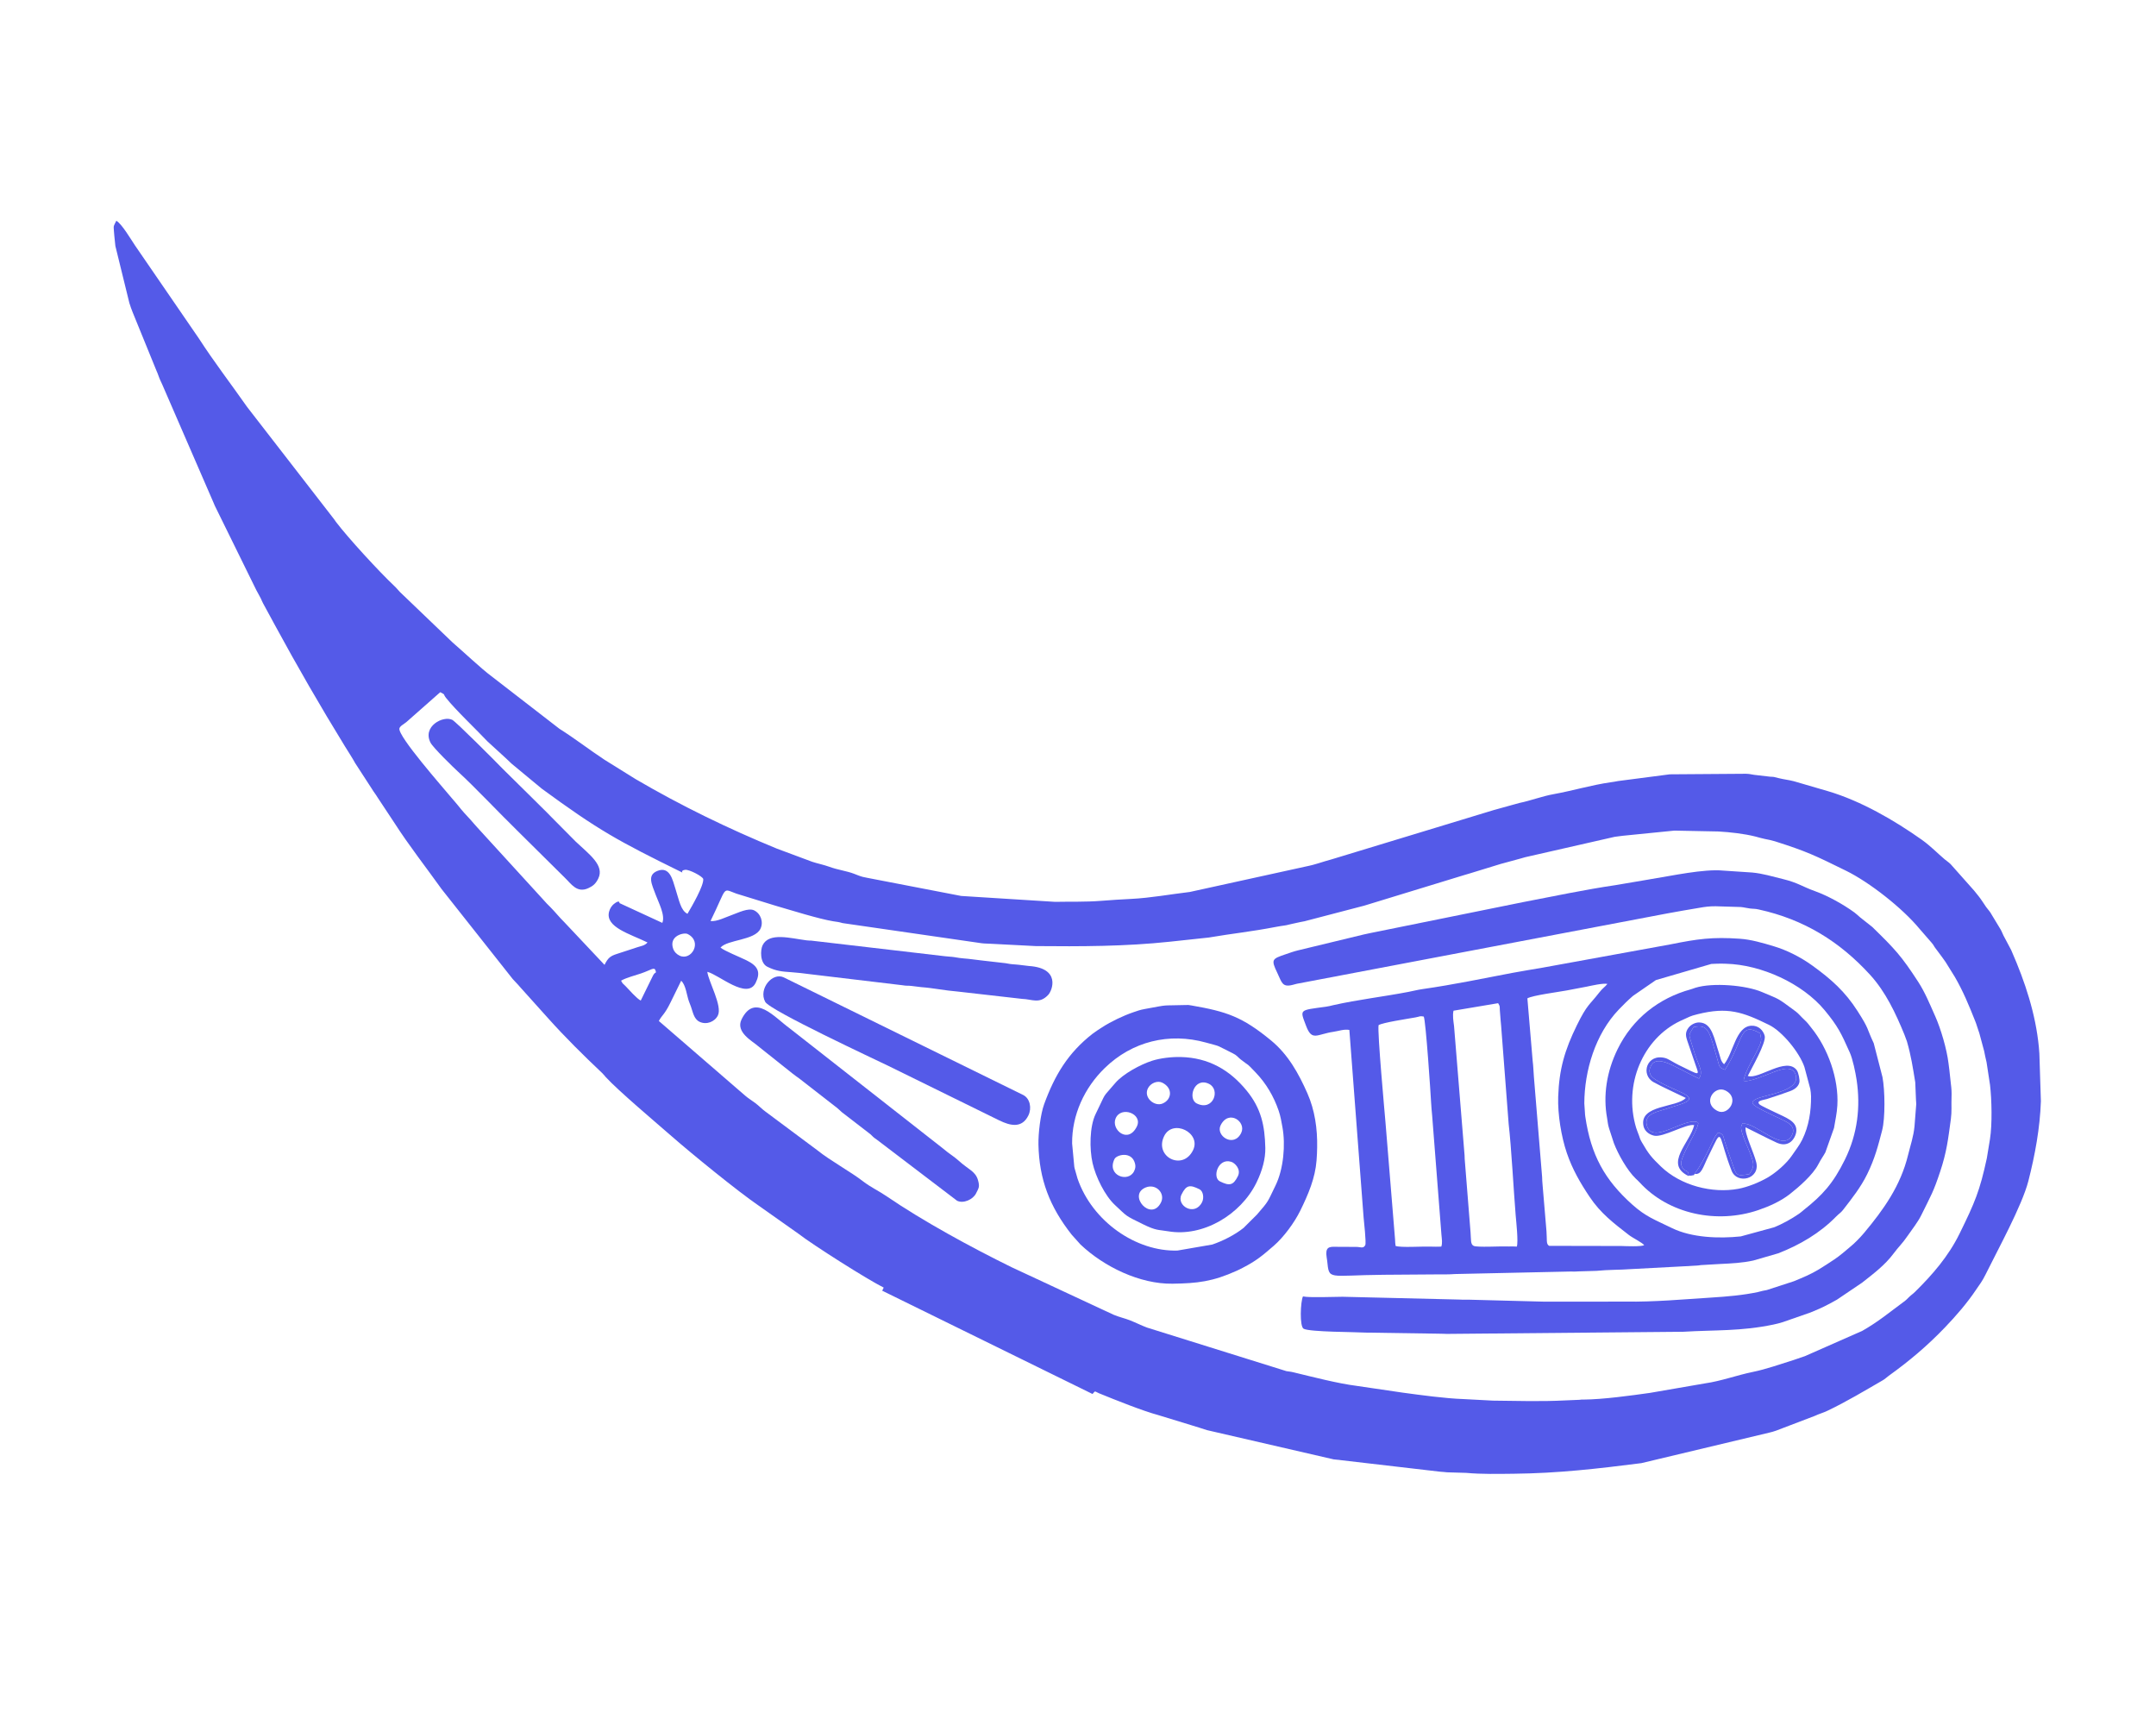 <svg width="259" height="208" viewBox="0 0 259 208" fill="none" xmlns="http://www.w3.org/2000/svg">
<g clip-path="url(#clip0_98_58)">
<path fill-rule="evenodd" clip-rule="evenodd" d="M82.591 112.177C84.456 113.093 83.045 115.475 81.623 114.776C81.26 114.598 80.993 114.3 80.882 113.998C80.286 112.388 82.168 111.969 82.591 112.177L82.591 112.177ZM81.983 104.807C81.984 104.8 81.761 104.535 82.318 104.473C82.786 104.421 84.361 105.226 84.48 105.572C84.559 106.382 83.106 108.875 82.585 109.757C81.773 109.353 81.594 108.165 81.124 106.7C80.804 105.7 80.472 104.007 78.973 104.605C77.692 105.117 78.32 106.24 78.78 107.501C79.096 108.365 79.949 109.95 79.563 110.845L74.419 108.47C74.418 108.469 74.473 107.995 73.74 108.582C73.525 108.753 73.274 109.083 73.166 109.509C72.692 111.374 75.705 112.177 77.785 113.199C77.436 113.599 77.007 113.62 76.54 113.779C76.282 113.867 76.15 113.919 75.891 113.994L74.128 114.568C73.335 114.825 73.044 115.028 72.621 115.889L67.77 110.74C67.192 110.175 66.716 109.56 66.101 108.939C65.754 108.589 65.587 108.442 65.286 108.083L57.315 99.359C56.961 98.987 56.829 98.785 56.549 98.486C55.967 97.866 55.538 97.399 55.02 96.74C54.757 96.406 54.546 96.191 54.273 95.861C53.151 94.511 47.788 88.426 47.98 87.493C48.04 87.201 48.578 86.938 48.845 86.704L52.886 83.138C53.587 83.502 53.175 83.305 53.585 83.827C54.697 85.243 57.295 87.697 58.551 89.04L60.847 91.143C61.199 91.454 61.307 91.613 61.663 91.895L65.104 94.742C71.906 99.721 74.206 100.987 81.983 104.807L81.983 104.807ZM78.431 117.206L76.971 120.178C76.452 119.909 75.644 118.946 75.138 118.432C74.698 117.985 74.891 118.276 74.609 117.788C75.24 117.423 76.249 117.177 76.994 116.923C78.231 116.501 78.595 116.103 78.747 116.554C78.894 116.994 78.712 116.633 78.431 117.205L78.431 117.206ZM81.829 117.798C82.386 118.284 82.501 119.555 82.759 120.265L83.002 120.903C83.232 121.527 83.345 122.386 84.024 122.72C84.854 123.127 85.863 122.732 86.24 121.963C86.797 120.829 85.133 117.946 84.969 116.727C86.332 117.043 89.748 120.142 90.779 118.043C91.379 116.822 91.134 116.05 89.657 115.333C88.647 114.844 87.111 114.253 86.553 113.815C87.404 112.839 90.66 112.964 91.35 111.559C91.744 110.756 91.397 109.737 90.594 109.343C89.895 109 88.626 109.654 87.99 109.871C87.304 110.105 86.049 110.752 85.357 110.615C87.435 106.384 86.686 106.697 88.465 107.334L93.189 108.791C95.021 109.319 98.346 110.37 100.115 110.657C100.604 110.737 100.686 110.716 101.219 110.872L117.922 113.291C118.418 113.35 118.518 113.318 118.974 113.352L124.431 113.634C129.798 113.686 135.193 113.678 140.54 113.107L145.215 112.605C148.1 112.113 150.219 111.917 153.333 111.319C153.743 111.241 153.905 111.221 154.31 111.16L154.505 111.129C154.534 111.123 154.573 111.115 154.601 111.109L154.792 111.062C154.977 111.018 155.081 110.99 155.27 110.952C155.65 110.877 155.841 110.823 156.229 110.743C156.442 110.699 156.5 110.697 156.713 110.651L163.718 108.821C163.746 108.815 163.786 108.806 163.814 108.799L175.95 105.087C176.206 105.022 176.272 105.003 176.512 104.922L180.338 103.749C180.366 103.742 180.406 103.732 180.434 103.725L182.226 103.237C182.626 103.138 182.799 103.073 183.167 102.974C183.194 102.966 183.234 102.957 183.262 102.949L193.976 100.509C194.356 100.447 194.574 100.443 194.963 100.382L201.144 99.763L206.438 99.868C207.869 99.951 209.516 100.135 210.872 100.474C211.276 100.575 211.579 100.682 212.002 100.765C212.44 100.851 212.866 100.935 213.234 101.052C217.088 102.278 218.049 102.759 221.759 104.581C224.595 105.974 228.552 109.085 230.597 111.565L232.05 113.235C232.324 113.554 232.261 113.552 232.454 113.819L233.311 114.969C233.496 115.218 233.57 115.331 233.724 115.55L234.834 117.336C235.834 119.06 236.526 120.749 237.259 122.591L237.365 122.865C237.375 122.891 237.388 122.93 237.398 122.957L237.704 123.883C237.713 123.91 237.728 123.948 237.737 123.975C237.746 124.002 237.76 124.04 237.769 124.067L238.355 126.238C238.444 126.719 238.529 127.087 238.645 127.583L239.064 130.326C239.267 132.078 239.338 135.039 239.054 136.825L238.677 139.119C237.828 143.044 237.253 144.402 235.399 148.176C234.063 150.897 232.145 153.102 230.052 155.164C229.762 155.45 229.634 155.499 229.337 155.787C229.093 156.023 229.019 156.123 228.705 156.353C226.987 157.612 225.667 158.738 223.712 159.849L216.812 162.891C216.785 162.9 216.746 162.912 216.719 162.921L215.426 163.363C213.821 163.859 212.202 164.447 210.551 164.785C208.631 165.178 206.784 165.875 204.832 166.155L198.212 167.298C195.939 167.62 192.558 168.084 190.238 168.102C189.83 168.105 190.116 168.095 189.732 168.13L188.005 168.203C185.114 168.35 182.257 168.261 179.353 168.228L175.784 168.04C173.627 167.967 170.68 167.564 168.51 167.269L162.974 166.455C160.736 166.174 157.627 165.368 155.41 164.833C154.927 164.716 154.897 164.755 154.535 164.686L137.801 159.456C137.159 159.222 136.501 158.882 135.751 158.585C135.166 158.353 134.365 158.169 133.768 157.909L121.508 152.197C116.76 149.865 110.911 146.692 106.534 143.699C105.538 143.017 104.563 142.579 103.679 141.89C102.256 140.781 99.637 139.335 98.225 138.184L91.96 133.517C91.487 133.175 91.175 132.816 90.738 132.491C90.291 132.157 89.847 131.891 89.492 131.576L79.148 122.631C79.525 121.906 79.818 121.904 80.552 120.4C80.976 119.532 81.403 118.665 81.829 117.798L81.829 117.798ZM238.52 153.09C239.914 150.252 242.904 144.828 243.668 141.849C244.463 138.745 245.067 135.464 245.172 132.262L244.99 126.551C244.96 126.225 244.959 126.072 244.927 125.748C244.54 121.762 243.272 117.926 241.676 114.28C241.266 113.342 242.007 115.037 241.598 114.1L240.672 112.354C240.517 112.057 240.534 111.997 240.338 111.643L239.097 109.592C238.901 109.299 238.807 109.246 238.593 108.94C238.417 108.687 238.338 108.546 238.143 108.269C237.913 107.943 237.907 107.905 237.664 107.607C237.484 107.387 237.347 107.229 237.143 106.96L234.331 103.796C234.12 103.579 233.797 103.366 233.617 103.215C232.75 102.484 231.921 101.61 230.858 100.857C227.557 98.517 223.545 96.201 219.637 95.04L215.515 93.838C214.843 93.662 214.345 93.631 213.63 93.451C213.009 93.294 213.197 93.317 212.646 93.288L210.714 93.063C210.223 92.985 210.213 92.956 209.743 92.937L200.59 93.003L194.371 93.812C193.996 93.885 193.858 93.906 193.493 93.958C191.185 94.286 188.943 94.97 186.659 95.381C185.198 95.644 183.926 96.158 182.488 96.452L179.38 97.315C179.353 97.323 179.314 97.336 179.287 97.344L159.951 103.221C159.362 103.397 158.93 103.501 158.36 103.694L157.703 103.883C157.675 103.89 157.635 103.9 157.608 103.906C157.58 103.913 157.54 103.922 157.512 103.929C157.484 103.936 157.445 103.944 157.417 103.951C157.389 103.958 157.349 103.968 157.322 103.975L142.935 107.133C140.598 107.409 138.26 107.847 135.899 107.966C134.627 108.031 133.541 108.098 132.267 108.199C130.403 108.347 128.576 108.282 126.741 108.32L115.468 107.612L104.652 105.525C104.319 105.449 104.087 105.433 103.656 105.324C103.285 105.23 103.067 105.126 102.6 104.949C101.659 104.592 100.716 104.503 99.633 104.11C98.959 103.865 98.148 103.703 97.572 103.508L93.32 101.925C87.545 99.556 81.785 96.763 76.36 93.581L72.615 91.251C70.748 90.021 69.053 88.694 67.202 87.531L58.968 81.165C57.917 80.397 55.503 78.138 54.37 77.167L48.024 71.085C47.729 70.779 47.706 70.698 47.369 70.381C45.535 68.654 41.786 64.572 40.35 62.673C40.197 62.47 40.297 62.571 40.116 62.34L29.692 48.886C27.773 46.146 25.712 43.47 23.895 40.658L16.209 29.466C15.76 28.801 14.61 26.847 13.974 26.517C13.638 27.202 13.63 27.043 13.685 27.75C13.687 27.78 13.691 27.82 13.693 27.85L13.736 28.351C13.79 28.786 13.828 29.152 13.86 29.546L15.541 36.395C15.682 36.808 15.767 37.104 15.933 37.499L18.81 44.559C18.911 44.788 18.939 44.848 19.029 45.103C19.204 45.601 19.283 45.715 19.49 46.182L25.609 60.28C25.625 60.317 25.67 60.423 25.686 60.46C25.729 60.56 25.766 60.653 25.8 60.731L30.793 70.883C30.982 71.257 31.182 71.56 31.357 71.928C31.468 72.159 31.461 72.213 31.602 72.463L33.019 75.072C35.694 80.003 38.487 84.843 41.428 89.626C41.86 90.328 42.283 90.963 42.677 91.674L44.649 94.712C44.919 95.162 45.104 95.355 45.375 95.805L47.378 98.833C49.131 101.564 51.166 104.15 53.054 106.793L61.594 117.591C61.913 117.957 62.148 118.156 62.459 118.533L65.862 122.32C67.924 124.62 70.079 126.745 72.33 128.876C72.552 129.086 72.632 129.219 72.752 129.35C74.258 130.998 78.849 134.867 80.741 136.521C83.144 138.622 88.634 143.094 91.16 144.822L95.884 148.158C97.601 149.496 104.263 153.72 106.16 154.652L105.977 155.024L131.244 167.433C131.63 166.99 131.442 167.105 132.041 167.351C134.018 168.16 137.304 169.471 139.117 169.958L143.031 171.155C143.722 171.354 144.436 171.601 144.993 171.771L160.213 175.283C160.528 175.336 160.707 175.315 161.071 175.378L172.987 176.763C173.344 176.775 173.543 176.818 173.837 176.838L176.128 176.905C178.021 177.077 179.931 177.029 181.835 177.01C187.137 176.956 191.903 176.409 197.174 175.737L212.524 172.076C212.903 171.985 213.012 171.953 213.368 171.832L218.02 170.057C218.555 169.805 218.974 169.712 219.56 169.432C221.835 168.346 223.987 167.048 226.155 165.797C226.477 165.611 226.583 165.47 226.894 165.246C229.379 163.456 231.517 161.66 233.668 159.414C235.009 158.014 236.311 156.507 237.387 154.905C237.851 154.214 238.122 153.901 238.52 153.091L238.52 153.09Z" fill="#545AE8"/>
<path fill-rule="evenodd" clip-rule="evenodd" d="M221.637 139.263C220.2 142.189 218.884 143.583 216.693 145.321C216.443 145.52 216.37 145.61 216.127 145.776C215.233 146.39 214.099 147.032 213.08 147.421L209.119 148.503C206.502 148.779 203.218 148.665 200.837 147.496C198.814 146.502 197.745 146.165 196.088 144.683C192.776 141.723 191.118 138.731 190.445 134.135C190.396 133.8 190.423 133.946 190.398 133.635L190.323 132.526C190.341 128.595 191.641 124.207 194.461 121.261C195.045 120.651 195.55 120.152 196.168 119.616L198.922 117.717L205.58 115.778C205.78 115.762 205.982 115.762 206.19 115.752C206.659 115.728 206.857 115.742 207.325 115.754C211.57 115.86 216.521 118.111 219.192 121.334C220.786 123.256 221.204 124.155 222.121 126.211C222.133 126.237 222.151 126.274 222.162 126.3C222.174 126.326 222.192 126.363 222.204 126.389C222.572 127.207 222.899 128.802 223.036 129.713C223.517 132.925 223.157 136.167 221.637 139.263ZM186.103 149.637C185.709 149.444 185.861 148.885 185.779 147.892L185.306 142.28C185.265 141.953 185.27 141.65 185.254 141.37L184.267 129.335C184.215 128.703 184.2 128.034 184.12 127.427L183.484 119.911C184.113 119.548 187.192 119.153 188.212 118.961L190.632 118.501C191.194 118.387 192.54 118.066 193.099 118.176C192.756 118.596 192.528 118.678 192.113 119.215C190.943 120.729 190.673 120.611 189.432 123.139C187.971 126.113 187.294 128.428 187.185 131.742C187.117 133.811 187.55 136.52 188.228 138.499C188.899 140.457 189.829 142.064 190.959 143.753C192.291 145.745 193.867 146.927 195.674 148.33C196.143 148.694 197.263 149.231 197.519 149.556C197.149 149.75 195.331 149.674 194.77 149.655L186.103 149.638L186.103 149.637ZM182.216 149.727C182.001 149.725 181.821 149.701 181.59 149.706C181.324 149.712 181.236 149.72 180.973 149.709C180.218 149.676 177.441 149.841 177.032 149.64C176.631 149.444 176.731 148.913 176.657 148.016L175.952 139.184C175.942 138.987 175.945 138.906 175.939 138.776L174.673 123.227C174.6 122.67 174.478 121.956 174.609 121.394L179.971 120.492C180.24 120.957 180.136 120.83 180.176 121.35L180.279 122.654C180.3 122.9 180.312 122.904 180.326 123.154L181.236 135.009C181.556 137.733 181.844 143.159 182.077 145.96C182.138 146.697 182.413 149.149 182.216 149.727L182.216 149.727ZM173.144 149.73C172.7 149.743 172.293 149.747 171.804 149.729C170.851 149.693 168.233 149.874 167.652 149.646C167.607 149.316 167.599 149.189 167.586 148.843L166.438 134.801C166.355 133.8 165.441 123.858 165.611 123.124C166.144 122.816 168.956 122.391 170.038 122.2C170.594 122.102 170.532 121.999 171.034 122.098C171.282 122.526 171.883 131.646 171.911 132.315C171.937 132.936 171.997 133.401 172.047 134.021L173.159 148.282C173.209 148.877 173.294 149.292 173.144 149.73ZM224.303 141.034C225.244 139.119 225.632 137.557 226.097 135.782C226.484 134.304 226.444 130.964 226.143 129.375L225.091 125.3C224.193 123.393 224.594 123.696 223.142 121.429C221.649 119.098 220.001 117.621 217.705 115.965C216.356 114.991 214.692 114.135 213.105 113.66C211.727 113.247 210.376 112.846 208.98 112.749C205.713 112.524 203.964 112.764 200.655 113.431L185.319 116.224C184.079 116.443 182.966 116.608 181.717 116.846C178.154 117.526 174.524 118.28 170.937 118.791C170.272 118.886 169.848 119.009 169.198 119.134C166.198 119.71 163.139 120.061 160.155 120.731C159.78 120.815 159.703 120.857 159.289 120.914C156.033 121.363 156.141 121.197 156.898 123.211C157.612 125.109 158.186 124.217 160.213 123.924C160.802 123.839 161.482 123.583 162.098 123.705L163.808 146.215C163.846 146.646 164.144 149.276 164.01 149.548C163.785 150.006 163.415 149.763 162.95 149.765L160.678 149.754C159.879 149.744 159.301 149.664 159.329 150.619C159.335 150.856 159.401 151.145 159.431 151.42C159.691 153.824 159.448 153.168 166.257 153.112L172.633 153.066C173.405 153.061 174.044 153.082 174.784 153.023L188.497 152.724C188.775 152.71 188.76 152.725 189.013 152.727C189.274 152.729 189.298 152.721 189.625 152.705L191.768 152.642C192.53 152.575 193.14 152.536 193.891 152.518C194.642 152.5 195.186 152.481 195.923 152.431L202.303 152.093C202.712 152.075 202.9 152.07 203.314 152.035C203.578 152.013 203.583 152.024 203.821 152.009C204.099 151.992 204.039 151.987 204.316 151.95L206.641 151.815C207.982 151.753 209.327 151.688 210.624 151.401L213.626 150.532C216.203 149.527 218.625 148.113 220.574 146.119C220.945 145.741 221.117 145.693 221.426 145.293C222.473 143.936 223.517 142.635 224.303 141.034L224.303 141.034Z" fill="#545AE8"/>
<path fill-rule="evenodd" clip-rule="evenodd" d="M230.818 145.924C232.018 143.481 232.243 143.211 233.072 140.722C233.867 138.335 234.03 136.812 234.358 134.406C234.484 133.482 234.402 132.767 234.437 131.802C234.46 131.18 234.434 130.759 234.358 130.179L234.174 128.489C234.127 128.172 234.111 128.016 234.073 127.699C233.868 126.018 233.167 123.612 232.477 122.058C232.46 122.02 232.413 121.917 232.396 121.879C231.799 120.533 231.232 119.156 230.424 117.913C228.4 114.798 227.645 114 224.918 111.338L223.461 110.186C223.242 110.002 223.036 109.79 222.771 109.596C221.405 108.599 219.543 107.579 218.066 107.048C216.453 106.469 216.027 106.035 214.161 105.577C212.932 105.276 211.744 104.914 210.493 104.798L207.012 104.567C204.681 104.343 200.784 105.2 198.388 105.578C198.359 105.582 198.319 105.59 198.29 105.595C198.262 105.6 198.222 105.608 198.193 105.612C198.164 105.617 198.125 105.625 198.096 105.63L194.1 106.308C190.365 106.858 186.646 107.647 182.943 108.357L164.621 112.068C164.308 112.145 164.167 112.159 163.853 112.233L155.948 114.143C155.359 114.287 155.014 114.422 154.458 114.61C152.79 115.177 152.666 115.236 153.447 116.863C153.984 117.982 154.019 118.624 155.3 118.288C155.339 118.277 155.451 118.249 155.489 118.238C155.62 118.204 155.672 118.19 155.773 118.163L200.312 109.706C201.605 109.458 202.781 109.274 204.106 109.043C204.831 108.916 205.35 108.845 206.103 108.85L209.123 108.941C209.514 108.976 209.82 109.07 210.215 109.117C210.722 109.178 210.784 109.128 211.287 109.239C216.717 110.43 221.012 113.091 224.664 117.095C226.533 119.145 227.737 121.728 228.771 124.251L229.077 125.074C229.589 126.847 229.781 128.193 230.079 129.99L230.168 132.125C230.177 132.426 230.199 132.375 230.197 132.63L229.989 135.279C229.868 136.532 229.521 137.476 229.213 138.74C228.312 142.428 226.28 145.278 223.927 148.09C223.495 148.606 222.743 149.384 222.236 149.779L221.355 150.521C221.047 150.768 220.709 151.036 220.371 151.263C220.346 151.28 220.311 151.299 220.286 151.315L219.444 151.869C219.129 152.063 218.849 152.251 218.51 152.457C217.504 153.068 216.541 153.458 215.494 153.889L212.246 154.946C212.056 154.982 211.98 154.989 211.762 155.039L211.193 155.183C209.416 155.566 207.454 155.731 205.645 155.845C202.211 156.062 198.745 156.385 195.296 156.334L186.02 156.342C185.527 156.33 185.33 156.35 184.776 156.322L176.558 156.107C175.99 156.089 175.909 156.125 175.315 156.089L161.282 155.753C160.238 155.756 157.26 155.882 156.525 155.711C156.229 156.314 156.096 159.344 156.614 159.599C157.422 159.995 162.772 159.977 164.091 160.058L172.795 160.187C173.248 160.177 173.582 160.225 174.041 160.212L202.203 159.957C206.066 159.722 209.107 159.914 213.042 159.092C213.517 158.992 213.746 158.926 214.178 158.796L217.495 157.64C218.269 157.325 218.877 157.071 219.637 156.664C220.025 156.456 220.311 156.31 220.68 156.096L223.696 154.059C224.988 153.042 226.462 151.933 227.458 150.581C228.09 149.724 228.521 149.382 229.188 148.399C229.68 147.673 230.371 146.834 230.818 145.925L230.818 145.924Z" fill="#545AE8"/>
<path fill-rule="evenodd" clip-rule="evenodd" d="M153.221 142.405C152.216 144.452 152.494 144.149 151.003 145.876L149.387 147.485C148.322 148.332 146.908 149.042 145.635 149.479L141.448 150.202C136.506 150.354 131.223 146.732 129.442 141.551L129.095 140.329C129.086 140.289 129.062 140.176 129.055 140.136L128.794 137.339C128.763 133.913 130.271 130.648 132.726 128.269C136.003 125.091 140.43 123.985 144.883 125.224C146.899 125.785 145.865 125.418 148.109 126.52C148.618 126.77 148.696 126.976 149.029 127.237C150.346 128.267 149.554 127.481 150.819 128.791C152.102 130.119 153.022 131.702 153.606 133.407C153.841 134.092 153.935 134.706 154.064 135.416C154.435 137.462 154.208 140.395 153.221 142.405L153.221 142.405ZM156.205 145.407C157.171 143.439 157.993 141.502 158.157 139.38C158.205 138.766 158.219 138.361 158.229 137.809C158.27 135.59 157.953 133.337 157.051 131.303C156.007 128.948 154.761 126.669 152.681 124.959C149.214 122.109 147.345 121.498 143.156 120.769C142.73 120.694 142.8 120.702 142.416 120.713C139.249 120.807 140.669 120.62 137.527 121.19C136.932 121.298 136.687 121.397 136.117 121.591C134.963 121.985 133.45 122.701 132.399 123.386C132.036 123.622 131.56 123.922 131.228 124.182C128.333 126.453 126.73 129.075 125.438 132.607C124.993 133.824 124.721 136.129 124.749 137.482C124.835 141.625 126.083 144.92 128.734 148.287L129.795 149.472C132.623 152.152 136.929 154.24 140.848 154.184C143.857 154.142 145.688 153.93 148.566 152.63C148.854 152.5 149.011 152.417 149.272 152.283C150.932 151.433 151.666 150.797 153.009 149.637C154.214 148.596 155.5 146.842 156.205 145.407L156.205 145.407Z" fill="#545AE8"/>
<path fill-rule="evenodd" clip-rule="evenodd" d="M145.235 130.181C146.655 130.879 145.748 133.508 143.77 132.537C142.636 131.98 143.455 129.307 145.235 130.181ZM149.103 136.078C148.212 137.893 146.015 136.418 146.628 135.17C147.598 133.195 149.763 134.734 149.103 136.078ZM139.618 130.036C140.934 130.682 140.774 132.088 139.65 132.548C138.685 132.942 137.349 131.838 137.895 130.727C138.204 130.097 139.039 129.752 139.618 130.036L139.618 130.036ZM143.317 138.156C142.071 140.693 138.631 138.932 139.849 136.453C140.882 134.348 144.35 136.051 143.317 138.156ZM148.708 141.265C148.153 142.394 147.69 142.456 146.553 141.897C145.599 141.429 146.309 139.035 147.914 139.545C148.335 139.678 149.121 140.424 148.708 141.265L148.708 141.265ZM136.57 135.303C135.517 137.447 133.455 135.682 134.017 134.336C134.665 132.78 137.319 133.778 136.57 135.303ZM144.41 144.381C143.542 146.149 141.266 144.836 141.935 143.473C142.517 142.288 142.957 142.283 144.091 142.84C144.542 143.062 144.661 143.87 144.41 144.381L144.41 144.381ZM136.238 140.675C135.537 142.102 132.912 141.186 133.883 139.21C134.139 138.689 135.935 138.233 136.338 139.713C136.428 140.045 136.424 140.297 136.238 140.675L136.238 140.675ZM139.474 144.416C138.293 146.821 135.411 143.535 137.626 142.628C138.877 142.116 140.006 143.333 139.474 144.416ZM150.935 142.051C151.658 140.58 152.03 139.128 152.002 137.872C151.941 135.192 151.505 133.135 149.769 131.005C147.725 128.498 145.176 127.04 141.867 126.958C140.749 126.93 139.408 127.085 138.41 127.403C137.033 127.842 134.912 128.974 133.967 130.093C132.254 132.122 133.055 130.88 131.622 133.796C130.884 135.3 130.868 138.008 131.25 139.696C131.622 141.339 132.732 143.623 133.958 144.752C135.465 146.141 135.041 145.929 137.271 147.024C138.943 147.845 139.106 147.68 140.351 147.892C144.492 148.596 149.033 145.924 150.935 142.051Z" fill="#545AE8"/>
<path fill-rule="evenodd" clip-rule="evenodd" d="M216.498 136.893C216.154 137.593 215.675 138.173 215.281 138.766C214.639 139.732 213.327 140.875 212.286 141.468C211.289 142.035 209.938 142.581 208.818 142.788C205.7 143.364 201.913 142.41 199.526 140.108C198.416 139.036 198.053 138.622 197.227 137.181C197.01 136.803 197.019 136.756 196.885 136.37C196.812 136.163 196.786 136.105 196.71 135.914L196.547 135.454C194.989 130.245 197.398 124.742 201.837 122.633L202.016 122.552C203.016 122.109 202.941 122.063 203.93 121.816C207.524 120.92 209.308 121.525 212.512 123.098C214.089 123.873 216.144 126.366 216.761 128.143L217.469 130.788C217.516 131.11 217.558 131.344 217.56 131.685C217.573 133.475 217.305 135.25 216.498 136.893L216.498 136.893ZM194.327 126.005C192.987 128.734 192.571 131.618 193.057 134.274C193.15 134.782 193.136 135.019 193.298 135.532L193.873 137.295C194.389 138.647 195.488 140.59 196.495 141.554C196.638 141.691 196.787 141.818 196.965 142.013C200.458 145.838 206.264 147.034 211.236 145.339C212.541 144.894 213.909 144.286 215.014 143.421C216.099 142.571 217.784 141.111 218.434 139.846C218.763 139.204 219.056 138.837 219.283 138.406L220.319 135.486C220.485 134.48 220.665 133.738 220.721 132.771C220.906 129.596 219.6 125.901 217.58 123.43C217.279 123.062 217.181 122.872 216.75 122.477C216.317 122.08 216.077 121.748 215.723 121.487C213.343 119.726 213.871 120.101 211.682 119.158C209.762 118.33 205.774 117.991 203.67 118.639C203.445 118.709 203.343 118.765 203.116 118.827C199.273 119.879 196.125 122.344 194.327 126.005L194.327 126.005Z" fill="#545AE8"/>
<path fill-rule="evenodd" clip-rule="evenodd" d="M207.261 130.973C209.083 131.868 207.612 134.067 206.353 133.448C204.421 132.499 205.939 130.324 207.261 130.973ZM203.568 140.997C204.906 139.19 205.804 136.75 206.18 136.294C206.479 135.932 206.247 136.173 206.467 136.032C207.171 136.349 206.887 136.233 207.343 137.551C207.56 138.177 207.67 138.53 207.915 139.208C208.629 141.189 208.392 141.324 210.154 141.021C210.829 139.982 210.754 139.769 209.981 137.872C209.79 137.403 209.015 135.736 209.181 135.274C209.413 134.628 209.28 135.065 209.449 134.959C210.985 134.874 214.152 138.38 215.228 136.421C215.9 135.199 214.597 134.727 213.639 134.262C213.311 134.102 210.724 132.952 210.607 132.615C210.606 132.613 210.255 132.337 211 131.987C212.198 131.425 216.437 131.054 215.683 129.016C215.217 127.757 213.439 128.649 212.639 128.937C212.029 129.157 209.957 130.049 209.466 129.805C209.581 128.689 210.932 126.687 211.419 125.466C211.679 124.811 211.532 124.675 211.436 124.101C208.933 122.668 209.52 124.877 207.226 128.494C206.464 128.206 206.583 128.152 206.269 127.086C205.326 123.885 205.263 122.974 203.444 123.366C202.847 124.365 202.873 124.208 203.129 125.06L203.591 126.56C204.084 128.054 204.65 128.692 204.103 129.546C201.346 128.294 199.028 126.457 198.292 128.104C198.126 128.475 198.088 128.635 198.269 129.083C198.562 129.807 201.32 130.859 202.187 131.302C204.058 132.258 201.968 132.559 200.087 133.215C199.262 133.502 197.488 133.733 197.823 135.122C198.437 137.667 202.509 134.036 203.986 134.823C204.002 135.06 204.068 134.748 203.945 135.199C203.66 136.245 201.751 139.078 201.971 139.899C202.257 140.967 202.943 140.308 202.828 141.248C203.225 141.054 202.789 141.298 203.22 141.188C203.615 141.087 203.419 141.257 203.568 140.997L203.568 140.997Z" fill="#545AE8"/>
<path fill-rule="evenodd" clip-rule="evenodd" d="M91.612 113.531C91.341 114.083 91.264 115.666 92.186 116.119C93.248 116.641 93.919 116.693 95.089 116.772C95.772 116.818 96.597 116.917 97.337 117.014L108.407 118.335C108.922 118.428 109.035 118.366 109.466 118.417L110.649 118.562C112.079 118.665 113.564 118.979 115.058 119.095L122.781 119.974C123.984 120.004 124.857 120.633 125.924 119.49C126.431 118.948 127.434 116.277 123.598 116.024L122.415 115.881C121.997 115.823 121.815 115.848 121.351 115.783C121.094 115.747 120.975 115.715 120.803 115.689L117.906 115.357C117.201 115.279 116.468 115.164 115.762 115.114C115.359 115.086 115.176 115.044 114.68 114.966C114.186 114.889 114.014 114.917 113.506 114.85L97.4 112.97C97.169 112.956 97.275 112.993 96.875 112.942C94.941 112.691 92.389 111.949 91.612 113.531L91.612 113.531Z" fill="#545AE8"/>
<path fill-rule="evenodd" clip-rule="evenodd" d="M117.25 143.34C117.565 142.698 117.73 142.57 117.477 141.716C117.163 140.663 116.334 140.477 115.168 139.411C114.625 138.915 113.925 138.505 113.325 137.978L94.811 123.471C93.015 122.168 90.646 119.255 89.084 122.436C88.323 123.986 90.421 125.063 91.003 125.595L95.171 128.915C95.477 129.168 95.736 129.324 96.032 129.549L100.27 132.846C100.7 133.156 100.771 133.274 101.129 133.583L104.559 136.228C104.92 136.548 104.789 136.516 105.341 136.889L114.973 144.22C115.74 144.597 116.894 144.064 117.25 143.34L117.25 143.34Z" fill="#545AE8"/>
<path fill-rule="evenodd" clip-rule="evenodd" d="M123.539 133.977C123.968 133.104 123.742 131.924 122.905 131.513L94.17 117.401C92.796 116.726 91.084 118.774 91.925 120.332C92.485 121.37 105.336 127.343 106.773 128.049L120.028 134.564C121.331 135.203 122.757 135.57 123.539 133.977L123.539 133.977Z" fill="#545AE8"/>
<path fill-rule="evenodd" clip-rule="evenodd" d="M71.869 105.526C72.653 103.93 70.766 102.605 69.165 101.088L66.262 98.161C65.507 97.368 64.61 96.534 63.875 95.78L60.382 92.332C59.511 91.43 54.769 86.674 54.33 86.459C53.225 85.916 50.71 87.256 51.721 89.206C52.032 89.808 54.453 92.164 55.05 92.709C56.912 94.405 60.053 97.725 62.068 99.695L67.876 105.446C68.605 106.139 69.316 107.332 70.709 106.66C71.181 106.433 71.536 106.205 71.869 105.526L71.869 105.526Z" fill="#545AE8"/>
<path fill-rule="evenodd" clip-rule="evenodd" d="M203.568 140.997C204.413 141.109 204.53 140.289 205.219 138.887C205.443 138.431 205.668 137.976 205.886 137.518C206.878 135.435 206.544 136.854 208.016 140.613C208.674 142.296 211.476 141.617 210.977 139.602C210.678 138.395 209.555 136.126 209.699 135.399C210.926 136.001 212.187 136.667 213.419 137.237C214.032 137.521 214.54 137.495 214.97 137.249C215.414 136.996 215.783 136.345 215.797 135.793C215.826 134.645 214.547 134.244 213.204 133.584C212.89 133.43 211.54 132.812 211.372 132.648C210.907 132.194 211.874 132.126 212.252 132.004C213.192 131.7 214.103 131.403 215.023 131.062C215.409 130.919 216.011 130.629 216.158 130.011C216.231 129.706 216.053 128.827 215.855 128.554C214.612 126.836 211.239 129.726 209.963 129.226C210.378 128.381 212.21 125.211 211.992 124.41C211.817 123.767 211.268 123.152 210.382 123.199C208.518 123.298 208.24 126.45 207.115 127.827C206.699 127.464 206.669 126.977 206.504 126.489C205.894 124.695 205.691 122.881 204.165 122.805C203.665 122.78 203.12 123.067 202.826 123.458C202.38 124.055 202.546 124.538 202.694 125.005L203.675 127.867C204.18 129.298 204.246 129.173 201.684 127.927C201.033 127.611 200.431 127.185 200.058 127.085C197.831 126.484 197.021 129.091 198.665 129.989C199.86 130.641 201.275 131.262 202.515 131.871C201.484 133.053 196.88 132.662 197.434 135.254C197.54 135.747 197.96 136.229 198.693 136.403C199.769 136.659 202.558 134.943 203.526 135.134C203.039 137.235 199.86 139.791 202.828 141.248C202.943 140.308 202.257 140.967 201.971 139.899C201.751 139.078 203.66 136.245 203.945 135.199C204.068 134.748 204.002 135.06 203.986 134.823C202.509 134.036 198.437 137.667 197.823 135.122C197.488 133.733 199.262 133.502 200.087 133.215C201.968 132.559 204.058 132.258 202.187 131.302C201.32 130.859 198.562 129.807 198.269 129.083C198.088 128.635 198.126 128.475 198.292 128.104C199.028 126.457 201.346 128.294 204.103 129.546C204.65 128.692 204.084 128.054 203.591 126.559L203.129 125.06C202.874 124.208 202.847 124.365 203.445 123.366C205.263 122.974 205.326 123.885 206.269 127.086C206.583 128.152 206.464 128.206 207.226 128.494C209.52 124.877 208.933 122.668 211.436 124.101C211.532 124.675 211.679 124.811 211.419 125.466C210.933 126.687 209.581 128.689 209.466 129.805C209.958 130.049 212.029 129.157 212.639 128.937C213.439 128.648 215.217 127.757 215.683 129.016C216.437 131.054 212.198 131.425 211 131.987C210.255 132.337 210.606 132.613 210.607 132.615C210.724 132.952 213.311 134.102 213.64 134.262C214.597 134.727 215.9 135.199 215.229 136.421C214.152 138.379 210.985 134.874 209.449 134.959C209.28 135.065 209.413 134.628 209.181 135.274C209.015 135.736 209.791 137.403 209.981 137.872C210.754 139.769 210.829 139.982 210.154 141.021C208.392 141.324 208.629 141.189 207.915 139.208C207.67 138.53 207.56 138.177 207.344 137.551C206.887 136.233 207.171 136.349 206.467 136.032C206.247 136.173 206.479 135.932 206.18 136.294C205.804 136.75 204.906 139.19 203.568 140.997Z" fill="#545AE8"/>
</g>
<defs>
<clipPath id="clip0_98_58">
<rect width="257.423" height="104.327" fill="white" transform="translate(212.061 207.121) rotate(-153.844)"/>
</clipPath>
</defs>
</svg>
